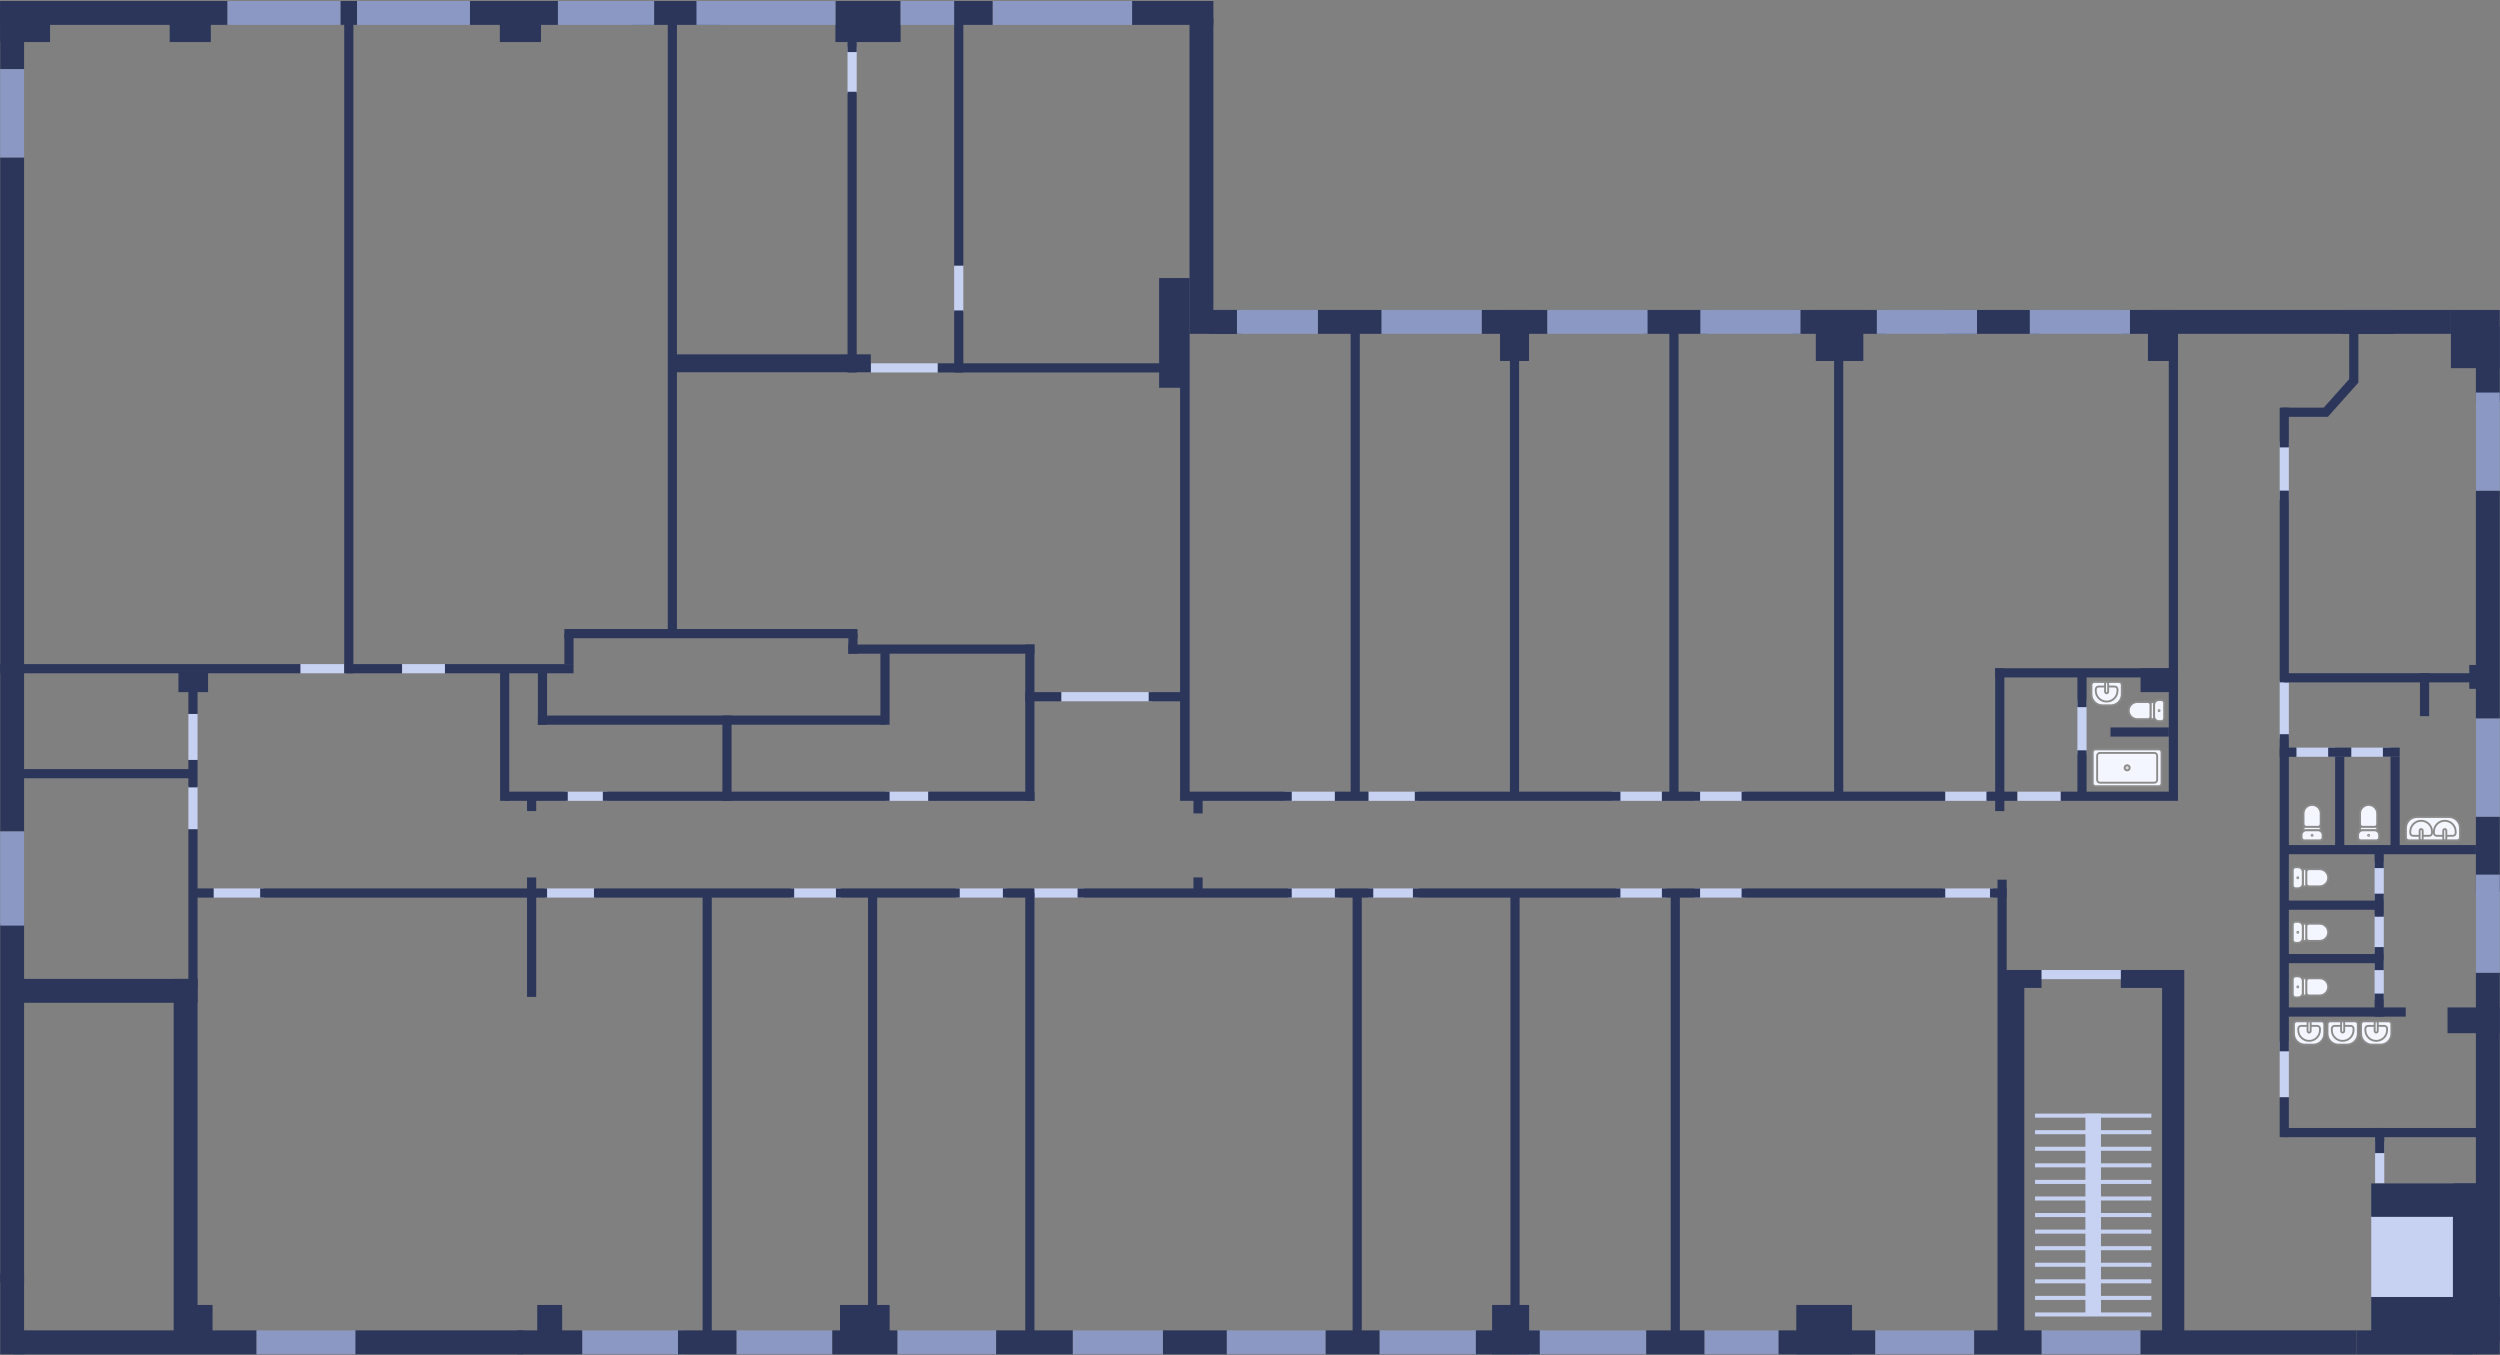 <svg width="1328" height="720" viewBox="0 0 1328 720" fill="none" xmlns="http://www.w3.org/2000/svg">
<rect x="0" y="0" width="1328" height="720" fill="#808080" stroke="none"/>
<rect x="236.368" y="357.645" width="22.8" height="4.873" transform="rotate(180 236.368 357.645)" fill="#C7D1F1"/>
<rect x="498.157" y="197.857" width="35.577" height="4.873" transform="rotate(180 498.157 197.857)" fill="#C7D1F1"/>
<rect x="506.85" y="165.828" width="24.774" height="4.873" transform="rotate(-90 506.85 165.828)" fill="#C7D1F1"/>
<rect x="450.209" y="49.709" width="24.774" height="4.873" transform="rotate(-90 450.209 49.709)" fill="#C7D1F1"/>
<rect x="322.593" y="425.404" width="22.8" height="4.873" transform="rotate(180 322.593 425.404)" fill="#C7D1F1"/>
<rect x="493.336" y="425.404" width="22.8" height="4.873" transform="rotate(180 493.336 425.404)" fill="#C7D1F1"/>
<rect x="611.959" y="372.524" width="48.236" height="4.873" transform="rotate(180 611.959 372.524)" fill="#C7D1F1"/>
<rect x="1055.9" y="425.404" width="23.024" height="4.873" transform="rotate(180 1055.9 425.404)" fill="#C7D1F1"/>
<rect x="1103.51" y="400.572" width="28.524" height="4.873" transform="rotate(-90 1103.51 400.572)" fill="#C7D1F1"/>
<rect x="1210.97" y="392.609" width="31.128" height="4.873" transform="rotate(-90 1210.97 392.609)" fill="#C7D1F1"/>
<rect x="1210.97" y="265.703" width="31.128" height="4.873" transform="rotate(-90 1210.97 265.703)" fill="#C7D1F1"/>
<rect x="1219.67" y="397.136" width="20.733" height="4.873" fill="#C7D1F1"/>
<rect x="1248.96" y="397.136" width="20.733" height="4.873" fill="#C7D1F1"/>
<rect x="1266.26" y="457.665" width="20.733" height="4.873" transform="rotate(90 1266.26 457.665)" fill="#C7D1F1"/>
<rect x="1266.26" y="485.648" width="20.733" height="4.873" transform="rotate(90 1266.26 485.648)" fill="#C7D1F1"/>
<rect x="1266.26" y="510.284" width="20.733" height="4.873" transform="rotate(90 1266.26 510.284)" fill="#C7D1F1"/>
<rect x="1303" y="645.919" width="43.04" height="43.408" transform="rotate(90 1303 645.919)" fill="#C7D1F1"/>
<rect x="1215.84" y="553.29" width="29.604" height="4.873" transform="rotate(90 1215.84 553.29)" fill="#C7D1F1"/>
<rect x="1266.53" y="606.434" width="22.212" height="4.873" transform="rotate(90 1266.53 606.434)" fill="#C7D1F1"/>
<rect x="1094.69" y="425.404" width="23.024" height="4.873" transform="rotate(180 1094.69 425.404)" fill="#C7D1F1"/>
<rect x="316.191" y="476.807" width="26.729" height="4.873" transform="rotate(180 316.191 476.807)" fill="#C7D1F1"/>
<rect x="446.754" y="476.807" width="26.729" height="4.873" transform="rotate(180 446.754 476.807)" fill="#C7D1F1"/>
<rect x="534.641" y="476.807" width="26.729" height="4.873" transform="rotate(180 534.641 476.807)" fill="#C7D1F1"/>
<rect x="575.692" y="476.807" width="26.729" height="4.873" transform="rotate(180 575.692 476.807)" fill="#C7D1F1"/>
<rect x="710.83" y="476.807" width="26.729" height="4.873" transform="rotate(180 710.83 476.807)" fill="#C7D1F1"/>
<rect x="753.621" y="476.807" width="26.729" height="4.873" transform="rotate(180 753.621 476.807)" fill="#C7D1F1"/>
<rect x="885.099" y="476.807" width="26.729" height="4.873" transform="rotate(180 885.099 476.807)" fill="#C7D1F1"/>
<rect x="926.75" y="476.807" width="26.729" height="4.873" transform="rotate(180 926.75 476.807)" fill="#C7D1F1"/>
<rect x="1058.74" y="476.807" width="26.729" height="4.873" transform="rotate(180 1058.74 476.807)" fill="#C7D1F1"/>
<rect x="1132.28" y="520.129" width="49.828" height="4.873" transform="rotate(180 1132.28 520.129)" fill="#C7D1F1"/>
<rect x="753.621" y="425.404" width="26.729" height="4.873" transform="rotate(180 753.621 425.404)" fill="#C7D1F1"/>
<rect x="709.092" y="425.404" width="26.729" height="4.873" transform="rotate(180 709.092 425.404)" fill="#C7D1F1"/>
<rect x="882.805" y="425.404" width="26.729" height="4.873" transform="rotate(180 882.805 425.404)" fill="#C7D1F1"/>
<rect x="926.743" y="425.404" width="26.729" height="4.873" transform="rotate(180 926.743 425.404)" fill="#C7D1F1"/>
<rect x="140.164" y="476.807" width="26.729" height="4.873" transform="rotate(180 140.164 476.807)" fill="#C7D1F1"/>
<rect x="104.938" y="417.757" width="22.791" height="4.873" transform="rotate(90 104.938 417.757)" fill="#C7D1F1"/>
<rect x="104.938" y="379.232" width="24.455" height="4.873" transform="rotate(90 104.938 379.232)" fill="#C7D1F1"/>
<rect x="182.85" y="357.645" width="23.327" height="4.873" transform="rotate(180 182.85 357.645)" fill="#C7D1F1"/>
<rect x="0.118" y="83.621" width="12.68" height="358.068" fill="#2B365A"/>
<rect x="0.118" y="490.541" width="12.68" height="190.705" fill="#2B365A"/>
<rect x="92.258" y="519.996" width="12.68" height="193.047" fill="#2B365A"/>
<rect x="104.938" y="519.996" width="12.68" height="97.879" transform="rotate(90 104.938 519.996)" fill="#2B365A"/>
<rect x="0.118" y="676.564" width="12.68" height="42.818" fill="#2B365A"/>
<rect x="7.06" y="719.382" width="12.68" height="129.244" transform="rotate(-90 7.06 719.382)" fill="#2B365A"/>
<rect x="136.304" y="719.382" width="12.68" height="52.795" transform="rotate(-90 136.304 719.382)" fill="#8B98C3"/>
<rect x="309.267" y="719.382" width="12.68" height="54.328" transform="rotate(-90 309.267 719.382)" fill="#8B98C3"/>
<rect x="391.202" y="719.382" width="12.68" height="50.921" transform="rotate(-90 391.202 719.382)" fill="#8B98C3"/>
<rect x="476.67" y="719.382" width="12.68" height="52.488" transform="rotate(-90 476.67 719.382)" fill="#8B98C3"/>
<rect x="569.833" y="719.382" width="12.68" height="47.924" transform="rotate(-90 569.833 719.382)" fill="#8B98C3"/>
<rect x="805.438" y="719.382" width="12.68" height="69.033" transform="rotate(-90 805.438 719.382)" fill="#8B98C3"/>
<rect x="905.366" y="719.382" width="12.68" height="39.432" transform="rotate(-90 905.366 719.382)" fill="#8B98C3"/>
<rect x="360.134" y="719.382" width="12.68" height="31.068" transform="rotate(-90 360.134 719.382)" fill="#2B365A"/>
<rect x="188.798" y="719.382" width="12.68" height="89.09" transform="rotate(-90 188.798 719.382)" fill="#2B365A"/>
<rect x="442.123" y="719.382" width="12.68" height="34.547" transform="rotate(-90 442.123 719.382)" fill="#2B365A"/>
<rect x="274.72" y="719.382" width="12.68" height="34.547" transform="rotate(-90 274.72 719.382)" fill="#2B365A"/>
<rect x="529.158" y="719.382" width="12.68" height="40.676" transform="rotate(-90 529.158 719.382)" fill="#2B365A"/>
<rect x="617.757" y="719.382" width="12.68" height="33.951" transform="rotate(-90 617.757 719.382)" fill="#2B365A"/>
<rect x="874.472" y="719.382" width="12.68" height="30.895" transform="rotate(-90 874.472 719.382)" fill="#2B365A"/>
<rect x="944.798" y="719.382" width="12.68" height="51.395" transform="rotate(-90 944.798 719.382)" fill="#2B365A"/>
<rect x="0.118" y="0.535" width="12.68" height="36.197" fill="#2B365A"/>
<rect x="631.868" y="9.566" width="12.68" height="167.765" fill="#2B365A"/>
<rect x="615.723" y="147.691" width="12.68" height="58.304" fill="#2B365A"/>
<rect x="0.118" y="13.214" width="12.68" height="120.748" transform="rotate(-90 0.118 13.214)" fill="#2B365A"/>
<rect x="642.39" y="177.332" width="12.68" height="14.684" transform="rotate(-90 642.39 177.332)" fill="#2B365A"/>
<rect x="644.798" y="177.332" width="12.68" height="14.684" transform="rotate(-90 644.798 177.332)" fill="#2B365A"/>
<rect x="1311.67" y="365.91" width="12.68" height="14.891" transform="rotate(-90 1311.67 365.91)" fill="#2B365A"/>
<rect x="700.036" y="177.332" width="12.68" height="34.119" transform="rotate(-90 700.036 177.332)" fill="#2B365A"/>
<rect x="787.038" y="177.332" width="12.68" height="34.938" transform="rotate(-90 787.038 177.332)" fill="#2B365A"/>
<rect x="872.794" y="177.332" width="12.68" height="34.938" transform="rotate(-90 872.794 177.332)" fill="#2B365A"/>
<rect x="94.793" y="367.651" width="12.68" height="15.73" transform="rotate(-90 94.793 367.651)" fill="#2B365A"/>
<rect x="1137.07" y="367.651" width="12.68" height="17.422" transform="rotate(-90 1137.07 367.651)" fill="#2B365A"/>
<rect x="952.411" y="177.332" width="12.68" height="49.539" transform="rotate(-90 952.411 177.332)" fill="#2B365A"/>
<rect x="964.569" y="191.75" width="27.098" height="25.223" transform="rotate(-90 964.569 191.75)" fill="#2B365A"/>
<rect x="1140.98" y="191.75" width="27.098" height="15.675" transform="rotate(-90 1140.98 191.75)" fill="#2B365A"/>
<rect x="796.798" y="191.75" width="27.098" height="15.418" transform="rotate(-90 796.798 191.75)" fill="#2B365A"/>
<rect x="1033.65" y="177.332" width="12.68" height="49.539" transform="rotate(-90 1033.65 177.332)" fill="#2B365A"/>
<rect x="1127.17" y="177.332" width="12.68" height="144.552" transform="rotate(-90 1127.17 177.332)" fill="#2B365A"/>
<rect x="1244.36" y="177.332" width="12.68" height="57.574" transform="rotate(-90 1244.36 177.332)" fill="#2B365A"/>
<rect x="1315.2" y="260.625" width="12.68" height="121.089" fill="#2B365A"/>
<rect x="1315.2" y="173.691" width="12.68" height="39.897" fill="#2B365A"/>
<rect x="1315.2" y="433.813" width="12.68" height="39.897" fill="#2B365A"/>
<rect x="1315.2" y="516.699" width="12.68" height="202.684" fill="#2B365A"/>
<rect x="1303" y="628.646" width="12.68" height="90.736" fill="#2B365A"/>
<rect x="1259.59" y="712.348" width="23.39" height="68.293" transform="rotate(-90 1259.59 712.348)" fill="#2B365A"/>
<rect x="1259.59" y="646.39" width="17.744" height="67.57" transform="rotate(-90 1259.59 646.39)" fill="#2B365A"/>
<rect x="1136.94" y="719.382" width="12.68" height="114.784" transform="rotate(-90 1136.94 719.382)" fill="#2B365A"/>
<rect x="1251.72" y="719.382" width="12.68" height="61.567" transform="rotate(-90 1251.72 719.382)" fill="#2B365A"/>
<rect x="657.073" y="177.332" width="12.68" height="42.963" transform="rotate(-90 657.073 177.332)" fill="#8B98C3"/>
<rect x="733.835" y="177.332" width="12.68" height="53.203" transform="rotate(-90 733.835 177.332)" fill="#8B98C3"/>
<rect x="821.976" y="177.332" width="12.68" height="53.203" transform="rotate(-90 821.976 177.332)" fill="#8B98C3"/>
<rect x="903.222" y="177.332" width="12.68" height="53.203" transform="rotate(-90 903.222 177.332)" fill="#8B98C3"/>
<rect x="996.979" y="177.332" width="12.68" height="53.203" transform="rotate(-90 996.979 177.332)" fill="#8B98C3"/>
<rect x="1078.23" y="177.332" width="12.68" height="53.203" transform="rotate(-90 1078.23 177.332)" fill="#8B98C3"/>
<rect x="1315.2" y="208.525" width="12.68" height="52.1" fill="#8B98C3"/>
<rect x="1315.2" y="381.713" width="12.68" height="52.1" fill="#8B98C3"/>
<rect x="1315.2" y="464.599" width="12.68" height="52.1" fill="#8B98C3"/>
<rect x="443.772" y="22.33" width="21.795" height="34.637" transform="rotate(-90 443.772 22.33)" fill="#2B365A"/>
<rect x="249.618" y="13.214" width="12.68" height="46.764" transform="rotate(-90 249.618 13.214)" fill="#2B365A"/>
<rect x="336.212" y="13.214" width="12.68" height="46.764" transform="rotate(-90 336.212 13.214)" fill="#2B365A"/>
<rect x="265.519" y="22.33" width="21.795" height="21.861" transform="rotate(-90 265.519 22.33)" fill="#2B365A"/>
<rect x="90.132" y="22.33" width="21.795" height="21.861" transform="rotate(-90 90.132 22.33)" fill="#2B365A"/>
<rect x="0.118" y="22.33" width="18.232" height="26.465" transform="rotate(-90 0.118 22.33)" fill="#2B365A"/>
<rect x="446.215" y="713.042" width="19.848" height="26.365" transform="rotate(-90 446.215 713.042)" fill="#2B365A"/>
<rect x="285.37" y="713.042" width="19.848" height="13.248" transform="rotate(-90 285.37 713.042)" fill="#2B365A"/>
<rect x="93.441" y="713.042" width="19.848" height="19.466" transform="rotate(-90 93.441 713.042)" fill="#2B365A"/>
<rect x="1301.93" y="195.564" width="30.912" height="25.951" transform="rotate(-90 1301.93 195.564)" fill="#2B365A"/>
<rect x="373.231" y="715.555" width="241.185" height="4.873" transform="rotate(-90 373.231 715.555)" fill="#2B365A"/>
<rect x="279.961" y="529.556" width="55.186" height="4.873" transform="rotate(-90 279.961 529.556)" fill="#2B365A"/>
<rect x="100.065" y="524.837" width="84.288" height="4.873" transform="rotate(-90 100.065 524.837)" fill="#2B365A"/>
<rect x="100.065" y="418.251" width="14.565" height="4.873" transform="rotate(-90 100.065 418.251)" fill="#2B365A"/>
<rect x="100.065" y="379.232" width="21.587" height="4.873" transform="rotate(-90 100.065 379.232)" fill="#2B365A"/>
<rect x="265.644" y="425.404" width="70.195" height="4.873" transform="rotate(-90 265.644 425.404)" fill="#2B365A"/>
<rect x="383.733" y="425.404" width="45.31" height="4.873" transform="rotate(-90 383.733 425.404)" fill="#2B365A"/>
<rect x="544.623" y="425.404" width="83.038" height="4.873" transform="rotate(-90 544.623 425.404)" fill="#2B365A"/>
<rect x="285.727" y="384.967" width="29.758" height="4.873" transform="rotate(-90 285.727 384.967)" fill="#2B365A"/>
<rect x="467.673" y="384.967" width="40.516" height="4.873" transform="rotate(-90 467.673 384.967)" fill="#2B365A"/>
<rect x="285.727" y="380.094" width="184.809" height="4.873" fill="#2B365A"/>
<rect x="299.793" y="352.772" width="16.197" height="4.873" transform="rotate(-90 299.793 352.772)" fill="#2B365A"/>
<rect x="450.644" y="347.239" width="10.664" height="4.873" transform="rotate(-90 450.644 347.239)" fill="#2B365A"/>
<rect x="461.075" y="715.555" width="241.185" height="4.873" transform="rotate(-90 461.075 715.555)" fill="#2B365A"/>
<rect x="544.623" y="715.555" width="241.185" height="4.873" transform="rotate(-90 544.623 715.555)" fill="#2B365A"/>
<rect x="718.495" y="715.555" width="241.185" height="4.873" transform="rotate(-90 718.495 715.555)" fill="#2B365A"/>
<rect x="802.345" y="715.555" width="241.185" height="4.873" transform="rotate(-90 802.345 715.555)" fill="#2B365A"/>
<rect x="887.482" y="715.555" width="241.185" height="4.873" transform="rotate(-90 887.482 715.555)" fill="#2B365A"/>
<rect x="886.764" y="421.753" width="248.212" height="4.873" transform="rotate(-90 886.764 421.753)" fill="#2B365A"/>
<rect x="974.266" y="421.753" width="248.212" height="4.873" transform="rotate(-90 974.266 421.753)" fill="#2B365A"/>
<rect x="1059.84" y="430.862" width="75.891" height="4.873" transform="rotate(-90 1059.84 430.862)" fill="#2B365A"/>
<rect x="802.07" y="421.753" width="248.212" height="4.873" transform="rotate(-90 802.07 421.753)" fill="#2B365A"/>
<rect x="717.469" y="421.753" width="248.212" height="4.873" transform="rotate(-90 717.469 421.753)" fill="#2B365A"/>
<rect width="8.776" height="4.873" transform="matrix(4.37114e-08 1 1 -4.37114e-08 633.971 423.322)" fill="#2B365A"/>
<rect width="8.776" height="4.873" transform="matrix(4.37114e-08 1 1 -4.37114e-08 633.971 466.098)" fill="#2B365A"/>
<rect width="8.776" height="4.873" transform="matrix(4.37114e-08 1 1 -4.37114e-08 279.961 466.098)" fill="#2B365A"/>
<rect width="8.776" height="4.873" transform="matrix(4.37114e-08 1 1 -4.37114e-08 279.961 422.064)" fill="#2B365A"/>
<rect x="506.85" y="197.857" width="32.951" height="4.873" transform="rotate(-90 506.85 197.857)" fill="#2B365A"/>
<rect x="450.209" y="197.857" width="149.116" height="4.873" transform="rotate(-90 450.209 197.857)" fill="#2B365A"/>
<rect x="354.721" y="336.575" width="327.894" height="4.873" transform="rotate(-90 354.721 336.575)" fill="#2B365A"/>
<rect x="182.85" y="357.645" width="348.963" height="4.873" transform="rotate(-90 182.85 357.645)" fill="#2B365A"/>
<rect x="498.157" y="192.984" width="128.696" height="4.873" fill="#2B365A"/>
<rect x="626.853" y="421.753" width="274.062" height="5.091" transform="rotate(-90 626.853 421.753)" fill="#2B365A"/>
<rect x="1061.08" y="715.555" width="248.277" height="4.873" transform="rotate(-90 1061.08 715.555)" fill="#2B365A"/>
<rect x="1210.97" y="558.458" width="168.453" height="4.873" transform="rotate(-90 1210.97 558.458)" fill="#2B365A"/>
<rect x="1210.97" y="604.056" width="21.163" height="4.873" transform="rotate(-90 1210.97 604.056)" fill="#2B365A"/>
<rect x="1148.5" y="714.555" width="199.298" height="11.789" transform="rotate(-90 1148.5 714.555)" fill="#2B365A"/>
<rect x="1063.52" y="714.555" width="199.298" height="11.789" transform="rotate(-90 1063.52 714.555)" fill="#2B365A"/>
<rect x="1152.52" y="524.779" width="25.928" height="9.523" transform="rotate(180 1152.52 524.779)" fill="#2B365A"/>
<rect x="1084.45" y="524.779" width="20.933" height="9.523" transform="rotate(180 1084.45 524.779)" fill="#2B365A"/>
<rect x="983.792" y="693.195" width="26.188" height="29.605" transform="rotate(90 983.792 693.195)" fill="#2B365A"/>
<rect x="356.849" y="188.226" width="105.731" height="9.515" fill="#2B365A"/>
<rect x="421.86" y="476.807" width="106.343" height="4.873" transform="rotate(180 421.86 476.807)" fill="#2B365A"/>
<rect x="290.6" y="476.807" width="152.398" height="4.873" transform="rotate(180 290.6 476.807)" fill="#2B365A"/>
<rect x="113.435" y="476.807" width="10.933" height="4.873" transform="rotate(180 113.435 476.807)" fill="#2B365A"/>
<rect x="102.501" y="413.406" width="91.651" height="4.873" transform="rotate(180 102.501 413.406)" fill="#2B365A"/>
<rect x="159.523" y="357.645" width="159.405" height="4.873" transform="rotate(180 159.523 357.645)" fill="#2B365A"/>
<rect x="213.568" y="357.645" width="29.464" height="4.873" transform="rotate(180 213.568 357.645)" fill="#2B365A"/>
<rect x="301.588" y="425.404" width="33.508" height="4.873" transform="rotate(180 301.588 425.404)" fill="#2B365A"/>
<rect x="549.496" y="425.404" width="56.438" height="4.873" transform="rotate(180 549.496 425.404)" fill="#2B365A"/>
<rect x="686.165" y="425.404" width="59.313" height="4.873" transform="rotate(180 686.165 425.404)" fill="#2B365A"/>
<rect x="726.892" y="425.404" width="17.8" height="4.873" transform="rotate(180 726.892 425.404)" fill="#2B365A"/>
<rect x="860.761" y="425.404" width="109.224" height="4.873" transform="rotate(180 860.761 425.404)" fill="#2B365A"/>
<rect x="903.087" y="425.404" width="20.281" height="4.873" transform="rotate(180 903.087 425.404)" fill="#2B365A"/>
<rect x="1033.3" y="425.404" width="108.167" height="4.873" transform="rotate(180 1033.3 425.404)" fill="#2B365A"/>
<rect x="1156.93" y="425.404" width="62.245" height="4.873" transform="rotate(180 1156.93 425.404)" fill="#2B365A"/>
<rect x="1156.93" y="359.844" width="97.089" height="4.873" transform="rotate(180 1156.93 359.844)" fill="#2B365A"/>
<rect x="1315.2" y="362.473" width="101.798" height="4.873" transform="rotate(180 1315.2 362.473)" fill="#2B365A"/>
<rect x="1285.49" y="380.418" width="22.818" height="4.873" transform="rotate(-90 1285.49 380.418)" fill="#2B365A"/>
<rect x="1248.96" y="402.009" width="12.236" height="4.873" transform="rotate(180 1248.96 402.009)" fill="#2B365A"/>
<rect x="1261.39" y="486.952" width="12.236" height="4.873" transform="rotate(-90 1261.39 486.952)" fill="#2B365A"/>
<rect x="1261.39" y="461.124" width="12.236" height="4.873" transform="rotate(-90 1261.39 461.124)" fill="#2B365A"/>
<rect x="1261.39" y="515.329" width="12.236" height="4.873" transform="rotate(-90 1261.39 515.329)" fill="#2B365A"/>
<rect x="1261.39" y="540.024" width="12.236" height="4.873" transform="rotate(-90 1261.39 540.024)" fill="#2B365A"/>
<rect x="1274.72" y="402.009" width="8.916" height="4.873" transform="rotate(180 1274.72 402.009)" fill="#2B365A"/>
<rect x="1219.88" y="402.009" width="8.916" height="4.873" transform="rotate(180 1219.88 402.009)" fill="#2B365A"/>
<rect x="1315.2" y="453.761" width="101.798" height="4.873" transform="rotate(180 1315.2 453.761)" fill="#2B365A"/>
<rect x="1277.92" y="540.024" width="64.512" height="4.873" transform="rotate(180 1277.92 540.024)" fill="#2B365A"/>
<rect x="1318.27" y="604.056" width="104.867" height="4.873" transform="rotate(180 1318.27 604.056)" fill="#2B365A"/>
<rect x="1327.88" y="548.832" width="27.752" height="13.681" transform="rotate(180 1327.88 548.832)" fill="#2B365A"/>
<rect x="1152.06" y="422.967" width="252.088" height="4.873" transform="rotate(-90 1152.06 422.967)" fill="#2B365A"/>
<rect x="1210.97" y="362.473" width="101.849" height="4.873" transform="rotate(-90 1210.97 362.473)" fill="#2B365A"/>
<rect x="1240.41" y="451.325" width="49.315" height="4.873" transform="rotate(-90 1240.41 451.325)" fill="#2B365A"/>
<rect x="1214.99" y="478.397" width="49.315" height="4.873" fill="#2B365A"/>
<rect x="1214.99" y="506.774" width="49.315" height="4.873" fill="#2B365A"/>
<rect x="1269.84" y="451.325" width="49.315" height="4.873" transform="rotate(-90 1269.84 451.325)" fill="#2B365A"/>
<rect x="1210.97" y="237.657" width="21.116" height="4.873" transform="rotate(-90 1210.97 237.657)" fill="#2B365A"/>
<rect x="1247.89" y="203.251" width="29.71" height="4.873" transform="rotate(-90 1247.89 203.251)" fill="#2B365A"/>
<rect x="1212.22" y="216.542" width="24.339" height="4.873" fill="#2B365A"/>
<rect x="1232.92" y="218.169" width="24.339" height="4.873" transform="rotate(-48.248 1232.92 218.169)" fill="#2B365A"/>
<rect x="563.723" y="372.524" width="19.1" height="4.873" transform="rotate(180 563.723 372.524)" fill="#2B365A"/>
<rect x="629.289" y="372.524" width="19.1" height="4.873" transform="rotate(180 629.289 372.524)" fill="#2B365A"/>
<rect x="472.546" y="425.404" width="152.32" height="4.873" transform="rotate(180 472.546 425.404)" fill="#2B365A"/>
<rect x="304.667" y="357.645" width="68.299" height="4.873" transform="rotate(180 304.667 357.645)" fill="#2B365A"/>
<rect x="549.496" y="347.239" width="98.852" height="4.873" transform="rotate(180 549.496 347.239)" fill="#2B365A"/>
<rect x="455.517" y="339.012" width="155.724" height="4.873" transform="rotate(180 455.517 339.012)" fill="#2B365A"/>
<rect x="509.812" y="476.807" width="65.761" height="4.873" transform="rotate(180 509.812 476.807)" fill="#2B365A"/>
<rect x="549.496" y="476.807" width="16.767" height="4.873" transform="rotate(180 549.496 476.807)" fill="#2B365A"/>
<rect x="686.165" y="476.807" width="113.752" height="4.873" transform="rotate(180 686.165 476.807)" fill="#2B365A"/>
<rect x="729.475" y="476.807" width="20.383" height="4.873" transform="rotate(180 729.475 476.807)" fill="#2B365A"/>
<rect x="860.761" y="476.807" width="110.224" height="4.873" transform="rotate(180 860.761 476.807)" fill="#2B365A"/>
<rect x="903.087" y="476.807" width="20.281" height="4.873" transform="rotate(180 903.087 476.807)" fill="#2B365A"/>
<rect x="1033.3" y="476.807" width="108.167" height="4.873" transform="rotate(180 1033.3 476.807)" fill="#2B365A"/>
<rect x="1062.28" y="425.404" width="7.078" height="4.873" transform="rotate(180 1062.28 425.404)" fill="#2B365A"/>
<rect x="1071.49" y="425.404" width="7.87" height="4.873" transform="rotate(180 1071.49 425.404)" fill="#2B365A"/>
<rect x="1108.39" y="398.573" width="24.394" height="4.873" transform="rotate(90 1108.39 398.573)" fill="#2B365A"/>
<rect x="1121.11" y="386.41" width="30.981" height="4.873" fill="#2B365A"/>
<rect x="1108.39" y="358.97" width="16.654" height="4.873" transform="rotate(90 1108.39 358.97)" fill="#2B365A"/>
<rect x="1065.95" y="476.807" width="8.847" height="4.873" transform="rotate(180 1065.95 476.807)" fill="#2B365A"/>
<rect x="1261.66" y="612.53" width="13.347" height="4.873" transform="rotate(-90 1261.66 612.53)" fill="#2B365A"/>
<rect x="450.209" y="27.663" width="18.097" height="4.873" transform="rotate(-90 450.209 27.663)" fill="#2B365A"/>
<rect x="601.356" y="13.214" width="12.68" height="43.191" transform="rotate(-90 601.356 13.214)" fill="#2B365A"/>
<rect x="180.806" y="13.214" width="12.68" height="8.873" transform="rotate(-90 180.806 13.214)" fill="#2B365A"/>
<rect x="120.866" y="13.214" width="12.68" height="59.94" transform="rotate(-90 120.866 13.214)" fill="#8B98C4"/>
<rect x="0.118" y="36.732" width="12.68" height="46.889" fill="#8B98C4"/>
<rect x="0.118" y="441.689" width="12.68" height="49.994" fill="#8B98C4"/>
<rect x="189.679" y="13.214" width="12.68" height="59.94" transform="rotate(-90 189.679 13.214)" fill="#8B98C4"/>
<rect x="296.382" y="13.214" width="12.68" height="51.105" transform="rotate(-90 296.382 13.214)" fill="#8B98C4"/>
<rect x="369.964" y="13.214" width="12.68" height="73.809" transform="rotate(-90 369.964 13.214)" fill="#8B98C4"/>
<rect x="478.409" y="13.214" width="12.68" height="29.088" transform="rotate(-90 478.409 13.214)" fill="#8B98C4"/>
<rect x="527.257" y="13.214" width="12.68" height="74.1" transform="rotate(-90 527.257 13.214)" fill="#8B98C4"/>
<rect x="507.497" y="13.214" width="12.68" height="19.76" transform="rotate(-90 507.497 13.214)" fill="#2B365A"/>
<rect x="651.708" y="719.382" width="12.68" height="52.488" transform="rotate(-90 651.708 719.382)" fill="#8B98C3"/>
<rect x="732.794" y="719.382" width="12.68" height="52.488" transform="rotate(-90 732.794 719.382)" fill="#8B98C3"/>
<rect x="783.972" y="719.382" width="12.68" height="33.951" transform="rotate(-90 783.972 719.382)" fill="#2B365A"/>
<rect x="704.196" y="719.382" width="12.68" height="28.598" transform="rotate(-90 704.196 719.382)" fill="#2B365A"/>
<rect x="792.599" y="719.382" width="26.188" height="19.672" transform="rotate(-90 792.599 719.382)" fill="#2B365A"/>
<rect x="996.192" y="719.382" width="12.68" height="52.488" transform="rotate(-90 996.192 719.382)" fill="#8B98C3"/>
<rect x="1084.45" y="719.382" width="12.68" height="52.488" transform="rotate(-90 1084.45 719.382)" fill="#8B98C3"/>
<rect x="1048.68" y="719.382" width="12.68" height="35.77" transform="rotate(-90 1048.68 719.382)" fill="#2B365A"/>
<rect x="506.85" y="141.054" width="140.52" height="4.873" transform="rotate(-90 506.85 141.054)" fill="#2B365A"/>
<path d="M1223.64 432.128C1223.64 429.614 1225.68 427.576 1228.19 427.576C1230.71 427.576 1232.74 429.614 1232.74 432.128V437.711C1232.74 438.54 1232.07 439.211 1231.24 439.211H1225.14C1224.31 439.211 1223.64 438.54 1223.64 437.711V432.128Z" fill="#F3F6FF" stroke="#8A8A8A"/>
<path d="M1223.64 439.765C1223.64 439.489 1223.86 439.265 1224.14 439.265H1232.24C1232.52 439.265 1232.74 439.489 1232.74 439.765V440.548C1232.74 440.824 1232.52 441.048 1232.24 441.048H1224.14C1223.86 441.048 1223.64 440.824 1223.64 440.548V439.765Z" fill="#F3F6FF" stroke="#8A8A8A"/>
<path d="M1222.6 443.569C1222.6 442.188 1223.72 441.069 1225.1 441.069H1231.28C1232.66 441.069 1233.78 442.188 1233.78 443.569V444.888C1233.78 445.717 1233.11 446.388 1232.28 446.388H1224.1C1223.27 446.388 1222.6 445.717 1222.6 444.888V443.569Z" fill="#F3F6FF" stroke="#8A8A8A"/>
<circle cx="1228.19" cy="443.728" r="0.5" fill="#D9D9D9" stroke="#8A8A8A" stroke-width="0.534"/>
<path d="M1253.66 432.128C1253.66 429.614 1255.7 427.576 1258.21 427.576C1260.73 427.576 1262.76 429.614 1262.76 432.128V437.711C1262.76 438.54 1262.09 439.211 1261.26 439.211H1255.16C1254.33 439.211 1253.66 438.54 1253.66 437.711V432.128Z" fill="#F3F6FF" stroke="#8A8A8A"/>
<path d="M1253.66 439.765C1253.66 439.489 1253.88 439.265 1254.16 439.265H1262.26C1262.54 439.265 1262.76 439.489 1262.76 439.765V440.548C1262.76 440.824 1262.54 441.048 1262.26 441.048H1254.16C1253.88 441.048 1253.66 440.824 1253.66 440.548V439.765Z" fill="#F3F6FF" stroke="#8A8A8A"/>
<path d="M1252.62 443.569C1252.62 442.188 1253.74 441.069 1255.12 441.069H1261.3C1262.68 441.069 1263.8 442.188 1263.8 443.569V444.888C1263.8 445.717 1263.13 446.388 1262.3 446.388H1254.12C1253.29 446.388 1252.62 445.717 1252.62 444.888V443.569Z" fill="#F3F6FF" stroke="#8A8A8A"/>
<circle cx="1258.21" cy="443.728" r="0.5" fill="#D9D9D9" stroke="#8A8A8A" stroke-width="0.534"/>
<path d="M1232.19 461.716C1234.7 461.716 1236.74 463.754 1236.74 466.267C1236.74 468.781 1234.7 470.818 1232.19 470.818L1226.6 470.818C1225.77 470.818 1225.1 470.147 1225.1 469.318L1225.1 463.216C1225.1 462.387 1225.77 461.716 1226.6 461.716L1232.19 461.716Z" fill="#F3F6FF" stroke="#8A8A8A"/>
<path d="M1224.55 461.715C1224.82 461.715 1225.05 461.939 1225.05 462.215L1225.05 470.318C1225.05 470.594 1224.82 470.818 1224.55 470.818L1223.77 470.818C1223.49 470.818 1223.27 470.594 1223.27 470.318L1223.27 462.215C1223.27 461.939 1223.49 461.715 1223.77 461.715L1224.55 461.715Z" fill="#F3F6FF" stroke="#8A8A8A"/>
<path d="M1220.74 460.676C1222.13 460.676 1223.24 461.795 1223.24 463.176L1223.24 469.358C1223.24 470.739 1222.13 471.858 1220.74 471.858L1219.43 471.858C1218.6 471.858 1217.93 471.187 1217.93 470.358L1217.93 462.176C1217.93 461.347 1218.6 460.676 1219.43 460.676L1220.74 460.676Z" fill="#F3F6FF" stroke="#8A8A8A"/>
<circle cx="1220.59" cy="466.267" r="0.5" transform="rotate(90 1220.59 466.267)" fill="#D9D9D9" stroke="#8A8A8A" stroke-width="0.534"/>
<path d="M1135.33 382.02C1132.82 382.02 1130.78 379.982 1130.78 377.468C1130.78 374.955 1132.82 372.917 1135.33 372.917L1140.92 372.917C1141.74 372.917 1142.42 373.588 1142.42 374.417L1142.42 380.52C1142.42 381.348 1141.74 382.02 1140.92 382.02L1135.33 382.02Z" fill="#F3F6FF" stroke="#8A8A8A"/>
<path d="M1142.97 382.02C1142.69 382.02 1142.47 381.796 1142.47 381.52L1142.47 373.417C1142.47 373.141 1142.69 372.917 1142.97 372.917L1143.75 372.917C1144.03 372.917 1144.25 373.141 1144.25 373.417L1144.25 381.52C1144.25 381.796 1144.03 382.02 1143.75 382.02L1142.97 382.02Z" fill="#F3F6FF" stroke="#8A8A8A"/>
<path d="M1146.77 383.06C1145.39 383.06 1144.27 381.94 1144.27 380.56L1144.27 374.377C1144.27 372.996 1145.39 371.877 1146.77 371.877L1148.09 371.877C1148.92 371.877 1149.59 372.549 1149.59 373.377L1149.59 381.56C1149.59 382.388 1148.92 383.06 1148.09 383.06L1146.77 383.06Z" fill="#F3F6FF" stroke="#8A8A8A"/>
<circle cx="1146.93" cy="377.469" r="0.5" transform="rotate(-90 1146.93 377.469)" fill="#D9D9D9" stroke="#8A8A8A" stroke-width="0.534"/>
<path d="M1232.19 490.696C1234.7 490.696 1236.74 492.734 1236.74 495.248C1236.74 497.761 1234.7 499.799 1232.19 499.799L1226.6 499.799C1225.77 499.799 1225.1 499.127 1225.1 498.299L1225.1 492.196C1225.1 491.368 1225.77 490.696 1226.6 490.696L1232.19 490.696Z" fill="#F3F6FF" stroke="#8A8A8A"/>
<path d="M1224.55 490.696C1224.82 490.696 1225.05 490.92 1225.05 491.196L1225.05 499.298C1225.05 499.575 1224.82 499.798 1224.55 499.798L1223.77 499.798C1223.49 499.798 1223.27 499.575 1223.27 499.298L1223.27 491.196C1223.27 490.92 1223.49 490.696 1223.77 490.696L1224.55 490.696Z" fill="#F3F6FF" stroke="#8A8A8A"/>
<path d="M1220.74 489.656C1222.13 489.656 1223.24 490.776 1223.24 492.156L1223.24 498.339C1223.24 499.719 1222.13 500.839 1220.74 500.839L1219.43 500.839C1218.6 500.839 1217.93 500.167 1217.93 499.339L1217.93 491.156C1217.93 490.328 1218.6 489.656 1219.43 489.656L1220.74 489.656Z" fill="#F3F6FF" stroke="#8A8A8A"/>
<circle cx="1220.59" cy="495.247" r="0.5" transform="rotate(90 1220.59 495.247)" fill="#D9D9D9" stroke="#8A8A8A" stroke-width="0.534"/>
<path d="M1232.19 519.677C1234.7 519.677 1236.74 521.714 1236.74 524.228C1236.74 526.742 1234.7 528.779 1232.19 528.779L1226.6 528.779C1225.77 528.779 1225.1 528.108 1225.1 527.279L1225.1 521.177C1225.1 520.348 1225.77 519.677 1226.6 519.677L1232.19 519.677Z" fill="#F3F6FF" stroke="#8A8A8A"/>
<path d="M1224.55 519.676C1224.82 519.676 1225.05 519.9 1225.05 520.176L1225.05 528.279C1225.05 528.555 1224.82 528.779 1224.55 528.779L1223.77 528.779C1223.49 528.779 1223.27 528.555 1223.27 528.279L1223.27 520.176C1223.27 519.9 1223.49 519.676 1223.77 519.676L1224.55 519.676Z" fill="#F3F6FF" stroke="#8A8A8A"/>
<path d="M1220.74 518.637C1222.13 518.637 1223.24 519.756 1223.24 521.137L1223.24 527.319C1223.24 528.7 1222.13 529.819 1220.74 529.819L1219.43 529.819C1218.6 529.819 1217.93 529.148 1217.93 528.319L1217.93 520.137C1217.93 519.308 1218.6 518.637 1219.43 518.637L1220.74 518.637Z" fill="#F3F6FF" stroke="#8A8A8A"/>
<circle cx="1220.59" cy="524.228" r="0.5" transform="rotate(90 1220.59 524.228)" fill="#D9D9D9" stroke="#8A8A8A" stroke-width="0.534"/>
<rect x="1081.01" y="591.546" width="61.791" height="2.155" fill="#C7D1F1"/>
<rect x="1107.76" y="591.546" width="8.281" height="106.746" fill="#C7D1F1"/>
<rect x="1081.01" y="600.348" width="61.791" height="2.155" fill="#C7D1F1"/>
<rect x="1081.01" y="609.15" width="61.791" height="2.155" fill="#C7D1F1"/>
<rect x="1081.01" y="617.952" width="61.791" height="2.155" fill="#C7D1F1"/>
<rect x="1081.01" y="626.753" width="61.791" height="2.155" fill="#C7D1F1"/>
<rect x="1081.01" y="635.555" width="61.791" height="2.155" fill="#C7D1F1"/>
<rect x="1081.01" y="644.357" width="61.791" height="2.155" fill="#C7D1F1"/>
<rect x="1081.01" y="653.159" width="61.791" height="2.155" fill="#C7D1F1"/>
<rect x="1081.01" y="661.96" width="61.791" height="2.155" fill="#C7D1F1"/>
<rect x="1081.01" y="670.762" width="61.791" height="2.155" fill="#C7D1F1"/>
<rect x="1081.01" y="679.564" width="61.791" height="2.155" fill="#C7D1F1"/>
<rect x="1081.01" y="688.366" width="61.791" height="2.155" fill="#C7D1F1"/>
<rect x="1081.01" y="697.167" width="61.791" height="2.155" fill="#C7D1F1"/>
<path d="M1278.05 439.82C1278.05 436.607 1280.65 434.002 1283.86 434.002H1300.92C1304.14 434.002 1306.74 436.607 1306.74 439.82V444.888C1306.74 445.717 1306.07 446.388 1305.24 446.388H1279.55C1278.72 446.388 1278.05 445.717 1278.05 444.888V439.82Z" fill="#F3F6FF" stroke="#8A8A8A"/>
<path d="M1280.34 441.772C1280.34 438.582 1282.93 435.996 1286.12 435.996C1289.31 435.996 1291.89 438.582 1291.89 441.772V442.477C1291.89 443.305 1291.22 443.977 1290.39 443.977H1281.84C1281.01 443.977 1280.34 443.305 1280.34 442.477V441.772Z" fill="#F3F6FF" stroke="#8A8A8A"/>
<path d="M1285.3 441.234C1285.3 440.78 1285.66 440.413 1286.12 440.413C1286.57 440.413 1286.94 440.78 1286.94 441.234V445.567C1286.94 446.02 1286.57 446.388 1286.12 446.388C1285.66 446.388 1285.3 446.02 1285.3 445.567V441.234Z" fill="#F3F6FF" stroke="#8A8A8A"/>
<path d="M1292.89 441.772C1292.89 438.582 1295.48 435.996 1298.67 435.996C1301.86 435.996 1304.45 438.582 1304.45 441.772V442.477C1304.45 443.305 1303.78 443.977 1302.95 443.977H1294.39C1293.57 443.977 1292.89 443.305 1292.89 442.477V441.772Z" fill="#F3F6FF" stroke="#8A8A8A"/>
<path d="M1297.85 441.234C1297.85 440.78 1298.22 440.413 1298.67 440.413C1299.12 440.413 1299.49 440.78 1299.49 441.234V445.567C1299.49 446.02 1299.12 446.388 1298.67 446.388C1298.22 446.388 1297.85 446.02 1297.85 445.567V441.234Z" fill="#F3F6FF" stroke="#8A8A8A"/>
<path d="M1234.66 549.092C1234.66 552.305 1232.05 554.91 1228.84 554.91L1224.37 554.91C1221.15 554.91 1218.55 552.305 1218.55 549.092L1218.55 544.024C1218.55 543.195 1219.22 542.524 1220.05 542.524L1233.16 542.524C1233.98 542.524 1234.66 543.195 1234.66 544.024L1234.66 549.092Z" fill="#F3F6FF" stroke="#8A8A8A"/>
<path d="M1232.38 547.14C1232.38 550.33 1229.79 552.917 1226.6 552.917C1223.41 552.917 1220.83 550.33 1220.83 547.14L1220.83 546.436C1220.83 545.607 1221.5 544.936 1222.33 544.936L1230.88 544.936C1231.71 544.936 1232.38 545.607 1232.38 546.436L1232.38 547.14Z" fill="#F3F6FF" stroke="#8A8A8A"/>
<path d="M1227.42 547.678C1227.42 548.132 1227.06 548.5 1226.6 548.5C1226.15 548.5 1225.78 548.132 1225.78 547.678L1225.78 543.345C1225.78 542.892 1226.15 542.524 1226.6 542.524C1227.06 542.524 1227.42 542.892 1227.42 543.345L1227.42 547.678Z" fill="#F3F6FF" stroke="#8A8A8A"/>
<path d="M1127.09 368.851C1127.09 372.064 1124.49 374.668 1121.27 374.668L1116.8 374.668C1113.59 374.668 1110.98 372.064 1110.98 368.851L1110.98 363.783C1110.98 362.954 1111.66 362.283 1112.48 362.283L1125.59 362.283C1126.42 362.283 1127.09 362.954 1127.09 363.783L1127.09 368.851Z" fill="#F3F6FF" stroke="#8A8A8A"/>
<path d="M1124.81 366.899C1124.81 370.089 1122.23 372.675 1119.04 372.675C1115.85 372.675 1113.26 370.089 1113.26 366.899L1113.26 366.194C1113.26 365.366 1113.93 364.694 1114.76 364.694L1123.31 364.694C1124.14 364.694 1124.81 365.366 1124.81 366.194L1124.81 366.899Z" fill="#F3F6FF" stroke="#8A8A8A"/>
<path d="M1119.86 367.437C1119.86 367.891 1119.49 368.258 1119.04 368.258C1118.58 368.258 1118.22 367.891 1118.22 367.437L1118.22 363.104C1118.22 362.65 1118.58 362.283 1119.04 362.283C1119.49 362.283 1119.86 362.65 1119.86 363.104L1119.86 367.437Z" fill="#F3F6FF" stroke="#8A8A8A"/>
<path d="M1252.48 549.092C1252.48 552.305 1249.87 554.91 1246.66 554.91L1242.19 554.91C1238.97 554.91 1236.37 552.305 1236.37 549.092L1236.37 544.024C1236.37 543.195 1237.04 542.524 1237.87 542.524L1250.98 542.524C1251.8 542.524 1252.48 543.195 1252.48 544.024L1252.48 549.092Z" fill="#F3F6FF" stroke="#8A8A8A"/>
<path d="M1250.2 547.14C1250.2 550.33 1247.61 552.917 1244.42 552.917C1241.23 552.917 1238.65 550.33 1238.65 547.14L1238.65 546.436C1238.65 545.607 1239.32 544.936 1240.15 544.936L1248.7 544.936C1249.53 544.936 1250.2 545.607 1250.2 546.436L1250.2 547.14Z" fill="#F3F6FF" stroke="#8A8A8A"/>
<path d="M1245.24 547.678C1245.24 548.132 1244.88 548.5 1244.42 548.5C1243.97 548.5 1243.6 548.132 1243.6 547.678L1243.6 543.345C1243.6 542.892 1243.97 542.524 1244.42 542.524C1244.88 542.524 1245.24 542.892 1245.24 543.345L1245.24 547.678Z" fill="#F3F6FF" stroke="#8A8A8A"/>
<path d="M1270.3 549.092C1270.3 552.305 1267.69 554.91 1264.48 554.91L1260.01 554.91C1256.79 554.91 1254.19 552.305 1254.19 549.092L1254.19 544.024C1254.19 543.195 1254.86 542.524 1255.69 542.524L1268.8 542.524C1269.62 542.524 1270.3 543.195 1270.3 544.024L1270.3 549.092Z" fill="#F3F6FF" stroke="#8A8A8A"/>
<path d="M1268.02 547.14C1268.02 550.33 1265.43 552.917 1262.24 552.917C1259.05 552.917 1256.47 550.33 1256.47 547.14L1256.47 546.436C1256.47 545.607 1257.14 544.936 1257.97 544.936L1266.52 544.936C1267.35 544.936 1268.02 545.607 1268.02 546.436L1268.02 547.14Z" fill="#F3F6FF" stroke="#8A8A8A"/>
<path d="M1263.06 547.678C1263.06 548.132 1262.7 548.5 1262.24 548.5C1261.79 548.5 1261.42 548.132 1261.42 547.678L1261.42 543.345C1261.42 542.892 1261.79 542.524 1262.24 542.524C1262.7 542.524 1263.06 542.892 1263.06 543.345L1263.06 547.678Z" fill="#F3F6FF" stroke="#8A8A8A"/>
<path d="M1111.67 399.573C1111.67 398.745 1112.34 398.073 1113.17 398.073H1146.72C1147.55 398.073 1148.22 398.745 1148.22 399.573V416.141C1148.22 416.97 1147.55 417.641 1146.72 417.641H1113.17C1112.34 417.641 1111.67 416.97 1111.67 416.141V399.573Z" fill="#F3F6FF" stroke="#8A8A8A"/>
<path d="M1114 401.445C1114 400.617 1114.67 399.945 1115.5 399.945H1144.39C1145.22 399.945 1145.89 400.617 1145.89 401.445V414.269C1145.89 415.098 1145.22 415.769 1144.39 415.769H1115.5C1114.67 415.769 1114 415.098 1114 414.269V401.445Z" fill="#F3F6FF" stroke="#8A8A8A"/>
<path d="M1129.94 406.484C1130.69 406.484 1131.3 407.095 1131.3 407.858C1131.3 408.62 1130.69 409.231 1129.94 409.231C1129.2 409.231 1128.59 408.62 1128.59 407.858C1128.59 407.095 1129.2 406.484 1129.94 406.484Z" fill="#D9D9D9" stroke="#8A8A8A"/>
</svg>
